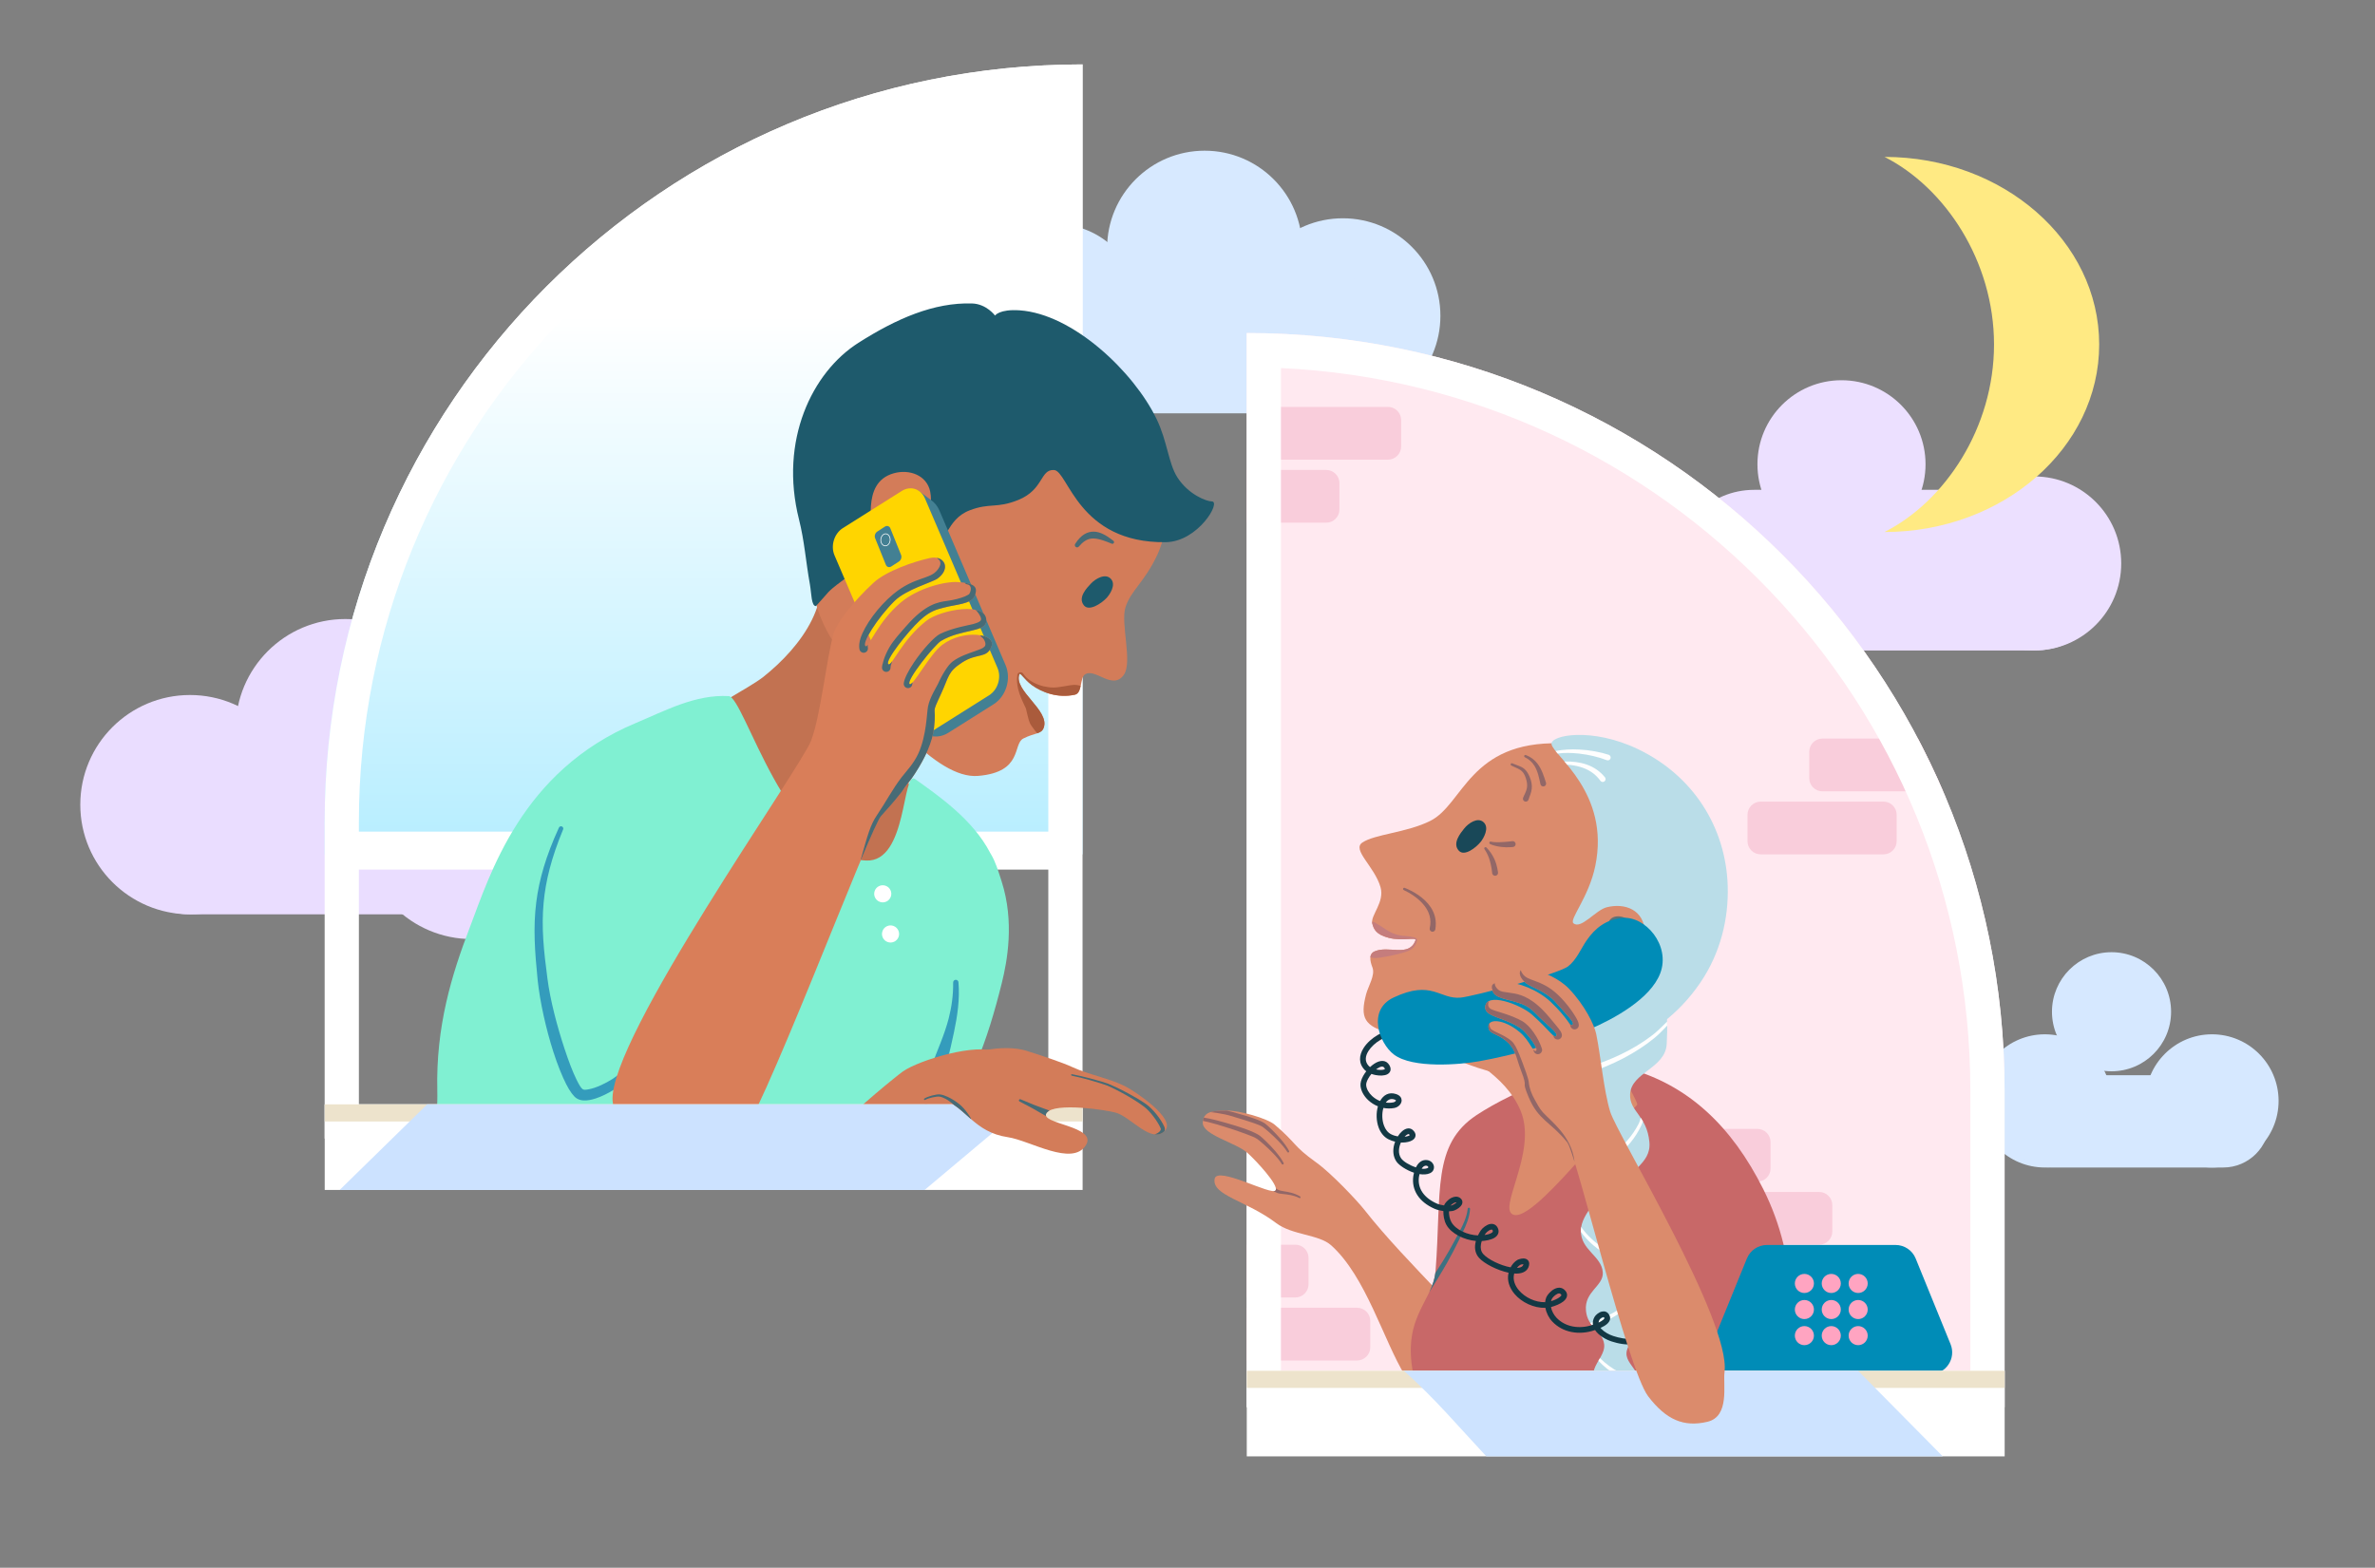 <svg width="3029" height="2000" viewBox="0 0 3029 2000" fill="none" xmlns="http://www.w3.org/2000/svg">
<rect x="0" y="0" width="3029" height="2000" fill="#808080" stroke="none"/>
<g clip-path="url(#clip0)">
<path d="M242.293 1166.42C319.549 1166.42 382.178 1103.79 382.178 1026.54C382.178 949.281 319.549 886.652 242.293 886.652C165.037 886.652 102.408 949.281 102.408 1026.54C102.408 1103.79 165.037 1166.42 242.293 1166.42Z" fill="#EADDFF"/>
<path d="M440.453 1069.48C517.709 1069.48 580.338 1006.85 580.338 929.596C580.338 852.339 517.709 789.71 440.453 789.71C363.197 789.71 300.568 852.339 300.568 929.596C300.568 1006.85 363.197 1069.48 440.453 1069.48Z" fill="#EADDFF"/>
<path d="M601.895 1198.01C679.151 1198.01 741.779 1135.38 741.779 1058.13C741.779 980.871 679.151 918.242 601.895 918.242C524.638 918.242 462.01 980.871 462.01 1058.13C462.01 1135.38 524.638 1198.01 601.895 1198.01Z" fill="#EADDFF"/>
<path fill-rule="evenodd" clip-rule="evenodd" d="M677.261 1069.48C677.261 1015.98 633.616 972.537 580.18 972.537H242.219C188.783 972.537 145.139 1015.98 145.139 1069.48C145.139 1122.98 188.783 1166.42 242.219 1166.42H580.18C633.616 1166.42 677.261 1122.98 677.261 1069.48Z" fill="#EADDFF"/>
<path d="M2821.08 1489.43C2774.15 1489.43 2736.11 1451.39 2736.11 1404.47C2736.11 1357.54 2774.15 1319.5 2821.08 1319.5C2868 1319.5 2906.04 1357.54 2906.04 1404.47C2906.04 1451.39 2868 1489.43 2821.08 1489.43Z" fill="#D6E8FF"/>
<path d="M2692.98 1366.68C2651.03 1366.68 2617.02 1332.67 2617.02 1290.72C2617.02 1248.77 2651.03 1214.76 2692.98 1214.76C2734.93 1214.76 2768.94 1248.77 2768.94 1290.72C2768.94 1332.67 2734.93 1366.68 2692.98 1366.68Z" fill="#D6E8FF"/>
<path d="M2607.96 1489.43C2561.04 1489.43 2522.99 1451.39 2522.99 1404.47C2522.99 1357.54 2561.04 1319.5 2607.96 1319.5C2654.89 1319.5 2692.93 1357.54 2692.93 1404.47C2692.93 1451.39 2654.89 1489.43 2607.96 1489.43Z" fill="#D6E8FF"/>
<path fill-rule="evenodd" clip-rule="evenodd" d="M2556.89 1430.55C2556.89 1398.05 2583.33 1371.66 2615.79 1371.66H2835.42C2867.88 1371.66 2894.32 1398.05 2894.32 1430.55C2894.32 1463.05 2867.88 1489.43 2835.42 1489.43H2615.79C2583.33 1489.43 2556.89 1463.05 2556.89 1430.55Z" fill="#D6E8FF"/>
<path d="M2594.33 829.834C2533.02 829.834 2483.32 780.133 2483.32 718.823C2483.32 657.514 2533.02 607.813 2594.33 607.813C2655.63 607.813 2705.34 657.514 2705.34 718.823C2705.34 780.133 2655.63 829.834 2594.33 829.834Z" fill="#ECE0FF"/>
<path d="M2348.58 699.463C2289.38 699.463 2241.39 651.473 2241.39 592.273C2241.39 533.074 2289.38 485.084 2348.58 485.084C2407.78 485.084 2455.77 533.074 2455.77 592.273C2455.77 651.473 2407.78 699.463 2348.58 699.463Z" fill="#ECE0FF"/>
<path fill-rule="evenodd" clip-rule="evenodd" d="M2134.53 727.369C2134.53 670.817 2180.66 624.902 2237.14 624.902H2594.36C2650.84 624.902 2696.97 670.817 2696.97 727.369C2696.97 783.921 2650.84 829.833 2594.36 829.833H2237.14C2180.66 829.833 2134.53 783.921 2134.53 727.369Z" fill="#ECE0FF"/>
<path fill-rule="evenodd" clip-rule="evenodd" d="M2403.49 200.18C2480.55 239.26 2543.11 333.013 2543.11 439.436C2543.11 545.86 2480.55 639.614 2403.49 678.696C2554.58 678.696 2677.24 571.485 2677.24 439.436C2677.24 307.389 2554.58 200.18 2403.49 200.18Z" fill="#FFEA83"/>
<path d="M1712.63 527.293C1643.92 527.293 1588.22 471.592 1588.22 402.881C1588.22 334.171 1643.92 278.469 1712.63 278.469C1781.34 278.469 1837.04 334.171 1837.04 402.881C1837.04 471.592 1781.34 527.293 1712.63 527.293Z" fill="#D7E9FF"/>
<path d="M1536.39 441.074C1467.67 441.074 1411.97 385.373 1411.97 316.662C1411.97 247.951 1467.67 192.25 1536.39 192.25C1605.1 192.25 1660.8 247.951 1660.8 316.662C1660.8 385.373 1605.1 441.074 1536.39 441.074Z" fill="#D7E9FF"/>
<path d="M1346.43 498.421C1287.74 498.421 1240.16 450.846 1240.16 392.159C1240.16 333.472 1287.74 285.897 1346.43 285.897C1405.11 285.897 1452.69 333.472 1452.69 392.159C1452.69 450.846 1405.11 498.421 1346.43 498.421Z" fill="#D7E9FF"/>
<path fill-rule="evenodd" clip-rule="evenodd" d="M1159.66 441.073C1159.66 393.488 1198.32 354.853 1246.06 354.853H1712.66C1760.4 354.853 1799.06 393.488 1799.06 441.073C1799.06 488.658 1760.4 527.291 1712.66 527.291H1246.06C1198.32 527.291 1159.66 488.658 1159.66 441.073Z" fill="#D7E9FF"/>
<path fill-rule="evenodd" clip-rule="evenodd" d="M1590 424.852V1795.22H2556.59C2556.59 1795.22 2556.59 1618.22 2556.59 1391.45C2556.59 857.619 2123.83 424.852 1590 424.852Z" fill="#FFE9F0"/>
<path fill-rule="evenodd" clip-rule="evenodd" d="M1590.01 1668.33H1730.78C1740.06 1668.33 1747.61 1675.86 1747.61 1685.16V1718.81C1747.61 1728.09 1740.06 1735.62 1730.78 1735.62H1590.01V1668.33ZM1590.01 1587.89H1652.04C1661.32 1587.89 1668.86 1595.45 1668.86 1604.73V1638.37C1668.86 1647.67 1661.32 1655.21 1652.04 1655.21H1590.01V1587.89ZM2146.63 1537.43C2146.63 1528.13 2154.16 1520.6 2163.46 1520.6H2320.04C2329.32 1520.6 2336.87 1528.13 2336.87 1537.43V1571.08C2336.87 1580.36 2329.32 1587.89 2320.04 1587.89H2163.46C2154.16 1587.89 2146.63 1580.36 2146.63 1571.08V1537.43ZM2067.9 1457C2067.9 1447.72 2075.43 1440.16 2084.71 1440.16H2241.3C2250.58 1440.16 2258.11 1447.72 2258.11 1457V1490.64C2258.11 1499.92 2250.58 1507.48 2241.3 1507.48H2084.71C2075.43 1507.48 2067.9 1499.92 2067.9 1490.64V1457ZM2418.94 1039.48C2418.94 1030.18 2411.41 1022.65 2402.13 1022.65H2245.54C2236.26 1022.65 2228.7 1030.18 2228.7 1039.48V1073.13C2228.7 1082.41 2236.26 1089.94 2245.54 1089.94H2402.13C2411.41 1089.94 2418.94 1082.41 2418.94 1073.13V1039.48ZM2446.11 942.213C2457.63 964.178 2468.35 986.623 2478.22 1009.53H2324.27C2314.99 1009.53 2307.46 1001.99 2307.46 992.693V959.047C2307.46 949.767 2314.99 942.213 2324.27 942.213H2446.11ZM1590.01 599.526H1691.41C1700.69 599.526 1708.25 607.058 1708.25 616.338V649.984C1708.25 659.286 1700.69 666.819 1691.41 666.819H1590.01V599.526ZM1786.98 535.923C1786.98 526.622 1779.45 519.089 1770.14 519.089H1613.57C1604.27 519.089 1596.74 526.622 1596.74 535.923V569.569C1596.74 578.849 1604.27 586.403 1613.57 586.403H1770.14C1779.45 586.403 1786.98 578.849 1786.98 569.569V535.923Z" fill="#F9CDDB"/>
<path fill-rule="evenodd" clip-rule="evenodd" d="M1590 424.852V1795.22H2556.59C2556.59 1795.22 2556.59 1618.22 2556.59 1391.45C2556.59 857.619 2123.83 424.852 1590 424.852ZM1633.66 469.55V1751.53H2512.93V1391.45C2512.93 896.365 2123.1 492.319 1633.66 469.55Z" fill="white"/>
<path fill-rule="evenodd" clip-rule="evenodd" d="M1697.59 1588.58C1682.03 1574.68 1647.94 1575.75 1627.66 1560.37C1589.78 1531.64 1545.64 1525.18 1549.07 1504.04C1551.89 1486.65 1622.37 1526.01 1626.9 1518.59C1631 1511.85 1601.94 1480.73 1591.28 1471.05C1576.51 1457.61 1533.45 1448.05 1533.97 1432.15C1534.52 1416.07 1550.54 1417.27 1565 1416.84C1579.85 1416.44 1616.09 1426.61 1625.7 1434.79C1654.37 1459.11 1648.28 1461.22 1678.7 1483C1698.11 1496.88 1730.86 1531.7 1740.02 1543.31C1796.8 1615.54 1877.97 1684.88 1933.41 1764.06C1954 1793.47 1819.9 1800.18 1792.03 1754.97C1764.58 1710.43 1742.19 1628.4 1697.59 1588.58Z" fill="#DB8B6C"/>
<path fill-rule="evenodd" clip-rule="evenodd" d="M1627.24 1516.28C1628.42 1516.93 1629.51 1517.54 1630.45 1518C1634.1 1519.73 1640.14 1519.77 1647.11 1521.69C1650.62 1522.67 1654.36 1524.07 1658.14 1526.34C1658.7 1526.65 1658.9 1527.35 1658.59 1527.91C1658.29 1528.46 1657.57 1528.68 1657.02 1528.35C1653.33 1526.45 1649.75 1525.36 1646.39 1524.66C1639.01 1523.13 1632.7 1523.37 1628.79 1521.82C1627.42 1521.28 1625.67 1520.38 1623.86 1519.53C1625.41 1519.57 1626.45 1519.31 1626.89 1518.59C1627.26 1518 1627.37 1517.21 1627.24 1516.28ZM1535.32 1425.77C1537.63 1426.12 1539.99 1426.56 1542.37 1427.06C1549.88 1428.61 1557.52 1430.82 1564.16 1432.65C1570.43 1434.44 1580.89 1437.52 1589.95 1440.88C1597.37 1443.65 1603.88 1446.65 1606.8 1448.92C1610.54 1451.91 1619.07 1459.9 1626.41 1468.48C1630.82 1473.68 1634.77 1479.05 1637.07 1483.63C1637.42 1484.29 1637.17 1485.1 1636.54 1485.45C1635.89 1485.79 1635.08 1485.55 1634.73 1484.92C1632.22 1480.69 1628.03 1475.82 1623.51 1471.12C1615.93 1463.24 1607.35 1455.86 1603.59 1453.17C1600.86 1451.14 1594.77 1448.74 1587.96 1446.25C1579.01 1442.93 1568.83 1439.57 1562.68 1437.72C1556.19 1435.71 1548.73 1433.33 1541.37 1431.54C1538.94 1430.95 1536.52 1430.42 1534.16 1429.99C1534.38 1428.39 1534.77 1427 1535.32 1425.77ZM1564.53 1416.86C1566.89 1417.32 1569.05 1417.83 1570.97 1418.37C1575.49 1419.64 1582.22 1421.43 1589.03 1423.5C1593.14 1424.77 1597.28 1426.1 1601.02 1427.48C1606.69 1429.57 1611.41 1431.76 1613.77 1433.61C1617.5 1436.58 1626.04 1444.57 1633.38 1453.17C1637.79 1458.35 1641.76 1463.72 1644.05 1468.31C1644.4 1468.94 1644.16 1469.77 1643.53 1470.12C1642.87 1470.47 1642.07 1470.23 1641.72 1469.57C1639.21 1465.34 1635.04 1460.47 1630.52 1455.77C1622.94 1447.87 1614.34 1440.51 1610.58 1437.8C1608.44 1436.23 1604.16 1434.55 1599.1 1432.78C1595.43 1431.49 1591.37 1430.18 1587.35 1428.94C1580.58 1426.82 1573.92 1424.86 1569.45 1423.5C1565.06 1422.15 1559.25 1421.01 1553.18 1420.05C1550.1 1419.55 1546.98 1419.11 1543.9 1418.74C1549.71 1416.89 1557.31 1417.06 1564.53 1416.86Z" fill="#926767"/>
<path fill-rule="evenodd" clip-rule="evenodd" d="M2306.67 1773.98C2299.96 1735.72 2290.6 1695.86 2286.25 1657.19C2280.66 1607.54 2272.56 1564.41 2248.85 1517.06C2208.48 1436.42 2152.87 1384 2076.51 1363.1C2027.15 1349.61 1929.55 1391.99 1883.33 1422.45C1826.1 1460.13 1838.63 1520.42 1830.9 1621.01C1827.65 1663.41 1781.58 1682.3 1806.73 1770.38C1813.72 1794.76 1885.9 1775.99 1913.78 1777.89C2023.04 1785.38 2133.09 1795.4 2242.65 1793.85L2306.67 1773.98Z" fill="#C86868"/>
<path fill-rule="evenodd" clip-rule="evenodd" d="M1830.6 1624C1834.07 1618.7 1837.44 1613.42 1840.73 1608.02C1846.1 1599.27 1851.32 1590.18 1856.69 1579.99C1860.36 1572.96 1864.62 1565.51 1867.72 1557.76C1869.75 1552.67 1871.3 1547.45 1871.83 1542.15C1871.89 1541.3 1872.63 1540.66 1873.46 1540.73C1874.31 1540.82 1874.93 1541.54 1874.86 1542.39C1874.51 1548.02 1873.09 1553.59 1871.13 1559.05C1868.24 1567.02 1864.21 1574.75 1860.71 1582C1855.67 1592.5 1850.71 1601.86 1845.6 1610.88C1838.53 1623.39 1831.17 1635.23 1822.85 1648.57C1826.52 1640.75 1829.49 1632.87 1830.6 1624Z" fill="#3C7181"/>
<path fill-rule="evenodd" clip-rule="evenodd" d="M2083.97 1263.76C2087.23 1322.92 2070.21 1307.94 2067.85 1368.46C2067.79 1369.76 2089.5 1407.1 2088.04 1409.33C2083.74 1415.88 2045.26 1444.64 2016.28 1477.23C1986.96 1510.15 1948.27 1552.58 1931.84 1550.06C1906.42 1546.16 1961.96 1470.75 1939.27 1416.83C1918.94 1368.48 1867.08 1352.13 1874.11 1339.88C1884.27 1322.15 2003.4 1285.11 2027.25 1281.8" fill="#DB8B6C"/>
<path fill-rule="evenodd" clip-rule="evenodd" d="M2044.73 1783.85C2034.79 1766.14 2026.73 1766.73 2033.35 1746.55C2036.71 1736.27 2047.41 1726.2 2045.86 1714.65C2043.52 1697.45 2024.77 1693.91 2022.69 1672.12C2020.34 1647.43 2045.21 1640.81 2044.16 1623.34C2042.89 1602.12 2015.6 1594.74 2016.19 1569.7C2016.71 1547.16 2044 1527.45 2042.69 1514.89C2040.31 1492.3 2013.22 1487.54 2010.71 1454.28C2008.9 1430.2 2033.31 1421.09 2033.09 1393.52C2032.85 1366.38 2004.94 1346.9 2006.12 1309.43C2007.13 1277.6 2038.72 1231.4 2075.55 1239.96C2127.24 1251.95 2127.91 1289.83 2125.66 1331.95C2124.03 1362.95 2080.18 1368.15 2078.98 1395.92C2078 1418.28 2100.47 1422.88 2103.59 1457.01C2106.28 1486.42 2073.63 1491.55 2073.96 1517.82C2074.27 1542.25 2099.22 1535.83 2100.84 1572.47C2101.97 1597.75 2074.03 1603.04 2073.37 1627.99C2072.96 1644.09 2101.8 1638.06 2102.17 1669.41C2102.54 1701.97 2079.44 1705.29 2074.9 1722.62C2069.62 1742.84 2104.18 1750.29 2080.27 1776.53L2044.73 1783.85Z" fill="#BADDE8"/>
<path fill-rule="evenodd" clip-rule="evenodd" d="M2040.56 1732.67C2048.03 1739.94 2056.24 1745.93 2065.15 1750.69C2072.57 1754.66 2080.45 1757.78 2088.77 1760.05C2088.66 1762 2088.2 1764.07 2087.26 1766.28C2078.53 1763.46 2070.28 1759.79 2062.59 1755.21C2053.86 1749.99 2045.82 1743.63 2038.57 1736.06C2039.23 1734.94 2039.91 1733.81 2040.56 1732.67ZM2088.97 1643.92C2089.84 1644.49 2090.71 1645.12 2091.56 1645.77C2085.78 1659.44 2073.99 1670.18 2059.88 1678.83C2051.17 1684.18 2041.56 1688.7 2031.98 1692.63C2030.67 1691.1 2029.4 1689.51 2028.25 1687.76C2038.25 1684.16 2048.33 1679.9 2057.48 1674.73C2071.35 1666.89 2083.09 1656.97 2088.97 1643.92ZM2016.63 1565.34C2024.75 1577.02 2035.39 1586.34 2047.5 1593.63C2057.83 1599.83 2069.25 1604.55 2081.13 1608.02C2079.8 1609.75 2078.55 1611.54 2077.46 1613.46C2065.87 1609.55 2054.8 1604.49 2044.77 1598.04C2033.73 1590.93 2023.94 1582.19 2016.22 1571.6C2016.19 1570.97 2016.19 1570.34 2016.19 1569.7C2016.24 1568.22 2016.39 1566.78 2016.63 1565.34ZM2092.53 1426.01C2093.46 1427.43 2094.4 1428.9 2095.32 1430.45C2094.88 1432.04 2094.36 1433.57 2093.68 1435.01C2085.65 1452.19 2073.88 1465.77 2059.84 1476.67C2051.19 1483.39 2041.67 1489.07 2031.65 1493.94C2030.12 1492.24 2028.51 1490.51 2026.89 1488.74C2037.39 1484.18 2047.37 1478.74 2056.43 1472.13C2070.19 1462.13 2081.87 1449.46 2090.08 1433.24C2091.19 1431.01 2091.94 1428.57 2092.53 1426.01ZM2126.15 1303.24C2126.24 1304.94 2126.28 1306.65 2126.3 1308.37C2123.14 1311.73 2119.95 1315.1 2116.61 1318.31C2114.36 1320.44 2112.04 1322.54 2109.64 1324.51C2097.55 1334.38 2084.18 1342.89 2070.17 1350.2C2056.15 1357.5 2041.5 1363.59 2026.8 1368.63C2026.59 1368.7 2026.35 1368.74 2026.13 1368.79C2025.12 1366.73 2024.08 1364.7 2022.98 1362.65C2023.4 1362.21 2023.92 1361.86 2024.53 1361.67C2039.08 1357.17 2053.6 1351.67 2067.53 1344.92C2081.46 1338.2 2094.77 1330.29 2106.87 1321.01C2109.25 1319.18 2111.54 1317.24 2113.75 1315.25C2118.03 1311.38 2122.09 1307.28 2126.15 1303.24Z" fill="#FEFEFE"/>
<path fill-rule="evenodd" clip-rule="evenodd" d="M1742.48 1366.68C1741.83 1366.2 1741.22 1365.7 1740.72 1365.18C1732.37 1356.77 1733.13 1346.36 1739.14 1336.9C1747.33 1324.02 1765.69 1313.12 1780.83 1313.19C1782.83 1313.21 1784.46 1314.85 1784.46 1316.84C1784.44 1318.85 1782.81 1320.46 1780.8 1320.46C1767.87 1320.4 1752.26 1329.78 1745.28 1340.79C1741.17 1347.23 1740.19 1354.35 1745.86 1360.07C1746.3 1360.5 1746.8 1360.9 1747.38 1361.29C1749.12 1359.65 1750.94 1358.19 1752.76 1356.99C1760.42 1352.01 1768.03 1351.9 1772.09 1359.09C1773.61 1361.79 1773.77 1364.09 1773.27 1365.9C1772.69 1367.91 1771.27 1369.57 1769.03 1370.66C1765.74 1372.27 1760.08 1372.56 1754.49 1371.51C1752.65 1371.14 1750.81 1370.66 1749.1 1370.02C1747.44 1371.99 1745.99 1374.11 1744.83 1376.23C1743.2 1379.22 1742.14 1382.19 1742.38 1384.61C1742.85 1389.39 1745.7 1394.22 1749.88 1398.17C1752.73 1400.83 1756.21 1403.1 1760.08 1404.63C1764.34 1396.88 1771.45 1392.71 1780.57 1395.75C1785.78 1397.47 1787.52 1400.75 1787.6 1403.67C1787.73 1407.78 1783.89 1412.45 1778.28 1413.5C1773.46 1414.39 1768.74 1414.28 1764.32 1413.41C1762.32 1420.33 1762.45 1428.91 1765.11 1435.96C1766.85 1440.66 1769.72 1444.7 1773.96 1446.9C1776.72 1448.32 1779.72 1449.26 1782.65 1449.78C1784.36 1447.1 1786.28 1444.78 1788.26 1443.1C1793.13 1438.91 1798.32 1438.39 1801.9 1441.64C1804.14 1443.65 1805.06 1445.66 1805.3 1447.38C1805.56 1449.59 1804.8 1451.62 1803.03 1453.34C1800.98 1455.31 1797.11 1456.88 1792.23 1457.38C1790.5 1457.56 1788.63 1457.6 1786.68 1457.51C1783.81 1463.85 1782.8 1471.66 1786.94 1477.71C1789.7 1481.73 1797.74 1486.64 1805.85 1489.26C1806.48 1487.93 1807.25 1486.66 1808.09 1485.53C1810.93 1481.75 1814.88 1479.33 1820.12 1479.96C1825.52 1480.61 1828.81 1484.98 1828.87 1489.04C1828.92 1491.99 1827.45 1495.02 1823.65 1496.75C1820.02 1498.39 1815.36 1498.63 1810.41 1497.84C1810.04 1499.24 1809.8 1500.51 1809.67 1501.44C1807.61 1516.14 1816.23 1528.23 1832.4 1535.37C1835.21 1536.62 1838.51 1537.34 1841.69 1537.78C1842.64 1534.98 1846.67 1530.33 1851.25 1528.08C1854.94 1526.27 1858.84 1526.03 1861.89 1528.08C1863.68 1529.3 1864.58 1530.75 1864.92 1532.16C1865.29 1533.67 1865.11 1535.24 1864.32 1536.82C1862.89 1539.59 1859 1542.49 1855.2 1544.06C1853.28 1544.87 1850.59 1545.24 1847.96 1545.35C1847.91 1549.37 1848.59 1554.76 1851.09 1559.17C1856.7 1569.04 1871.8 1575.57 1884.94 1576.07C1886.02 1573.78 1887.28 1571.6 1888.65 1569.57C1890.65 1566.58 1895.84 1562.34 1900.47 1561.51C1902.53 1561.14 1904.5 1561.36 1906.24 1562.25C1907.95 1563.13 1909.48 1564.65 1910.51 1567.23C1911.4 1569.48 1911.43 1571.47 1910.9 1573.23C1910.19 1575.66 1908.37 1577.73 1905.71 1579.26C1901.4 1581.77 1894.65 1582.91 1889.81 1583.26C1889.33 1584.68 1888.97 1586.14 1888.73 1587.6C1888.02 1591.97 1888.6 1596.31 1891.7 1599.83C1897.74 1606.66 1913.56 1614.41 1926.57 1616.79C1928.55 1613.08 1931.39 1609.63 1935.18 1607.36C1936.13 1606.79 1939.85 1605.42 1943.03 1605.46C1945.27 1605.51 1947.27 1606.25 1948.56 1607.62C1949.88 1609 1950.83 1611.18 1949.99 1614.68C1948.38 1621.31 1942.59 1624.59 1934.45 1624.76C1933.39 1624.79 1932.31 1624.76 1931.21 1624.68C1931.13 1624.98 1931.05 1625.29 1930.97 1625.57C1929.31 1632.86 1932.08 1640.11 1937.19 1646.1C1944.9 1655.18 1957.91 1661.53 1970.63 1661.25C1970.82 1659.09 1971.32 1656.99 1972.11 1655C1973.4 1651.86 1977.93 1646.49 1982.99 1644.13C1987.12 1642.19 1991.49 1642.14 1995.1 1645.31C1997.55 1647.47 1998.47 1649.72 1998.6 1651.79C1998.76 1654.72 1997.1 1657.71 1993.99 1660.22C1989.91 1663.52 1983.14 1666.14 1978.06 1667.47C1978.98 1672.43 1981.62 1677.36 1985.01 1680.99C1996.42 1693.02 2014.25 1695.86 2031.07 1690.22L2031.58 1690.03C2031.07 1686.79 2031.65 1683.41 2033.71 1679.92C2035.1 1677.51 2039.11 1674.04 2043.01 1673.21C2046.4 1672.47 2049.75 1673.28 2052.07 1676.97C2054.94 1681.53 2053.41 1685.81 2049.22 1689.33C2047.09 1691.14 2044.16 1692.73 2041.24 1694.04C2041.58 1694.46 2041.93 1694.87 2042.29 1695.27C2046.19 1699.41 2052.22 1702.65 2057.49 1704.37C2064.94 1706.82 2074.45 1708.91 2082.88 1707.58C2082.9 1706.99 2082.96 1706.42 2083.04 1705.83C2083.33 1703.8 2084.25 1699 2086.38 1695.29C2088.01 1692.45 2090.36 1690.27 2093.31 1689.55C2095.31 1689.04 2097.7 1689.17 2100.44 1690.46C2103.97 1692.1 2105.5 1694.26 2106.03 1696.31C2106.79 1699.26 2105.37 1702.71 2102.31 1705.68C2098.86 1709 2093.46 1711.9 2090.51 1713.06C2091.94 1719.39 2096.55 1725.66 2103.24 1728.83C2110.69 1732.41 2121.86 1733.1 2131.2 1730.55C2133.18 1730 2135.08 1729.31 2136.84 1728.45C2134.71 1725.48 2133.13 1722.19 2132.76 1719.17C2132.42 1716.64 2132.86 1714.26 2134.1 1712.25C2135.29 1710.31 2137.29 1708.63 2140.45 1707.6C2150.22 1704.46 2157.01 1715.77 2151.19 1725.29C2150.3 1726.77 2149.22 1728.13 2147.98 1729.37L2148.09 1729.44C2153.43 1732.82 2162.7 1733.3 2172.47 1732.69C2188.04 1731.75 2204.95 1727.67 2211.29 1725.2C2213.16 1724.48 2215.27 1725.42 2215.98 1727.27C2216.72 1729.15 2215.77 1731.25 2213.9 1731.97C2206.08 1735 2183.06 1740.42 2164.81 1740.14C2156.44 1740 2149.03 1738.61 2144.21 1735.57C2143.45 1735.09 2142.71 1734.55 2141.98 1733.93C2139.29 1735.46 2136.29 1736.66 2133.13 1737.54C2122.09 1740.57 2108.92 1739.59 2100.1 1735.4C2091.41 1731.25 2085.48 1723.08 2083.54 1714.79C2074.05 1716.12 2063.52 1714 2055.22 1711.27C2047.53 1708.74 2038.63 1703.43 2034.34 1696.88L2034.29 1696.77C2033.97 1696.88 2033.66 1696.99 2033.39 1697.1C2013.77 1703.67 1993.02 1700 1979.75 1685.96C1975.35 1681.31 1972.11 1674.94 1970.98 1668.5C1956.07 1668.87 1940.72 1661.47 1931.66 1650.81C1925.02 1642.97 1921.73 1633.45 1923.91 1623.96L1923.99 1623.65C1909.64 1620.61 1892.86 1612.08 1886.28 1604.65C1881.62 1599.39 1880.51 1592.95 1881.57 1586.44C1881.75 1585.35 1881.99 1584.24 1882.28 1583.15C1867.34 1581.82 1851.09 1573.87 1844.77 1562.73C1841.59 1557.1 1840.74 1550.2 1840.82 1544.98C1836.93 1544.44 1832.9 1543.54 1829.45 1542.01C1809.83 1533.37 1800 1518.28 1802.48 1500.44C1802.66 1499.3 1802.95 1497.78 1803.37 1496.09C1793.66 1492.89 1784.28 1486.64 1780.96 1481.82C1776.54 1475.35 1776.17 1467.4 1778.12 1460.11C1778.46 1458.87 1778.85 1457.67 1779.3 1456.49C1776.35 1455.79 1773.4 1454.76 1770.64 1453.34C1764.82 1450.33 1760.71 1444.94 1758.31 1438.52C1755.13 1430 1754.97 1419.7 1757.36 1411.36C1752.62 1409.46 1748.38 1406.71 1744.91 1403.45C1739.35 1398.21 1735.8 1391.68 1735.16 1385.35C1734.79 1381.71 1736.03 1377.21 1738.46 1372.75C1739.59 1370.7 1740.96 1368.63 1742.48 1366.68ZM2142.77 1724.35C2143.61 1723.48 2144.37 1722.54 2145.01 1721.51C2146.22 1719.5 2146.35 1717.25 2145.53 1715.68C2145.03 1714.65 2143.98 1714.09 2142.66 1714.52C2141.34 1714.94 2140.47 1715.51 2140.11 1716.36C2139.42 1718.04 2140.24 1720.09 2141.34 1722.12C2141.77 1722.89 2142.24 1723.63 2142.77 1724.35ZM2098.97 1698.1C2098.89 1698.02 2098.76 1697.89 2098.65 1697.8C2098.31 1697.51 2097.89 1697.27 2097.36 1697.03C2096.47 1696.6 2095.7 1696.42 2095.05 1696.6C2093.97 1696.86 2093.28 1697.86 2092.68 1698.91C2091.54 1700.9 2090.88 1703.3 2090.51 1705.09C2092.73 1703.93 2095.36 1702.27 2097.26 1700.46C2098.02 1699.72 2098.81 1698.39 2098.97 1698.1ZM2038.76 1687.25C2040.9 1686.27 2042.98 1685.11 2044.53 1683.8C2045.61 1682.89 2046.67 1682.01 2045.93 1680.83C2045.4 1679.98 2044.51 1680.24 2043.72 1680.57C2042.08 1681.25 2040.56 1682.58 2039.95 1683.61C2039.21 1684.85 2038.84 1686.07 2038.76 1687.25ZM1978.14 1659.96C1981.98 1658.82 1986.54 1656.9 1989.44 1654.57C1990.02 1654.11 1990.52 1653.65 1990.89 1653.15C1991.12 1652.82 1991.36 1652.54 1991.33 1652.19C1991.31 1651.68 1990.89 1651.27 1990.28 1650.75C1989.04 1649.65 1987.49 1650.03 1986.07 1650.7C1982.75 1652.25 1979.67 1655.7 1978.82 1657.75C1978.53 1658.48 1978.3 1659.22 1978.14 1659.96ZM1942.95 1612.82C1942.35 1612.82 1941.43 1612.84 1940.85 1612.97C1939.98 1613.17 1939.22 1613.41 1938.93 1613.58C1937.24 1614.61 1935.82 1615.96 1934.66 1617.51C1936.21 1617.45 1937.63 1617.23 1938.9 1616.84C1940.93 1616.2 1942.43 1615.03 1942.93 1612.97C1942.96 1612.93 1942.95 1612.86 1942.95 1612.82ZM1893.42 1575.59C1896.5 1575.13 1899.74 1574.35 1902.08 1572.99C1903.32 1572.25 1904.35 1571.36 1903.77 1569.89C1903.56 1569.37 1903.32 1568.96 1902.98 1568.74C1902.66 1568.54 1902.27 1568.58 1901.87 1568.65C1900.97 1568.78 1900.05 1569.2 1899.16 1569.7C1897.26 1570.79 1895.52 1572.36 1894.68 1573.61C1894.26 1574.24 1893.84 1574.92 1893.42 1575.59ZM1857.52 1533.93C1856.6 1533.56 1855.52 1534.06 1854.47 1534.59C1852.75 1535.44 1851.09 1536.73 1849.96 1537.99C1850.86 1537.86 1851.73 1537.67 1852.44 1537.36C1854.02 1536.71 1855.7 1535.72 1856.89 1534.63C1857.1 1534.44 1857.34 1534.17 1857.52 1533.93ZM1813.17 1490.94C1815.96 1491.27 1818.54 1491.09 1820.65 1490.13C1821.1 1489.94 1821.47 1489.7 1821.57 1489.37C1821.76 1488.91 1821.44 1488.43 1821.1 1488.04C1820.65 1487.58 1819.99 1487.25 1819.23 1487.16C1816.38 1486.82 1814.54 1488.69 1813.17 1490.94ZM1797.95 1448.1C1797.76 1447.84 1797.4 1447.34 1797.05 1447.01C1796.55 1446.57 1795.92 1446.82 1795.29 1447.1C1793.97 1447.67 1792.66 1448.76 1791.39 1450.18C1792.39 1450.07 1793.31 1449.92 1794.18 1449.72C1795.34 1449.46 1796.34 1449.13 1797.16 1448.69C1797.42 1448.54 1797.76 1448.28 1797.95 1448.1ZM1767.43 1406.6C1770.48 1407.01 1773.67 1406.97 1776.93 1406.36C1778.01 1406.16 1778.99 1405.66 1779.65 1405C1780.01 1404.65 1780.36 1404.3 1780.36 1403.89C1780.33 1403.74 1780.2 1403.65 1780.04 1403.52C1779.62 1403.17 1779.01 1402.86 1778.25 1402.62C1773.53 1401.05 1769.93 1402.99 1767.43 1406.6ZM1766.24 1363.89C1766.19 1363.65 1766 1363.08 1765.77 1362.64C1763.87 1359.3 1760.29 1360.77 1756.73 1363.08C1756.15 1363.45 1755.6 1363.85 1755.02 1364.28C1758.18 1364.96 1761.47 1365.11 1764 1364.68C1764.61 1364.59 1765.16 1364.43 1765.66 1364.24C1765.85 1364.15 1766.11 1363.98 1766.24 1363.89Z" fill="#133844"/>
<path fill-rule="evenodd" clip-rule="evenodd" d="M1824.34 1047.12C1794.07 1062.35 1753.11 1064.12 1737.37 1074.95C1723.99 1084.15 1753.13 1105.42 1760.7 1131.91C1766.14 1150.96 1747.79 1167.83 1750.12 1177.83C1752 1185.85 1755.29 1192.26 1771.18 1196.42C1788.62 1201 1807.06 1194.92 1805.22 1199.74C1797.03 1221.47 1771.46 1205.95 1753.35 1213.62C1745.72 1216.87 1746.81 1224.95 1750.43 1234.43C1754.11 1244.09 1744.96 1258.21 1742.28 1268.39C1734.5 1298.14 1739.38 1309.17 1773.53 1318.26C1813.22 1328.81 1906.23 1384.09 1951.56 1369.88C2099.01 1323.65 2266.8 1193.63 2125.32 1019.94C2096.27 984.28 2035.7 949.385 1989.34 948.251C1874.19 945.396 1866.34 1026 1824.34 1047.12Z" fill="#DB8B6C"/>
<path fill-rule="evenodd" clip-rule="evenodd" d="M1749.92 1175.99C1750.88 1175.99 1751.87 1176.16 1752.81 1176.51C1761.87 1181.64 1767.17 1185.99 1773.44 1189.2C1777.52 1191.27 1781.71 1192.78 1787.54 1193.61C1788.68 1193.7 1798.02 1194.42 1803.07 1195.73C1805.91 1196.47 1807.43 1197.87 1807.28 1199.05C1807.09 1201.82 1805.99 1204.31 1804.47 1206.47C1802.94 1208.65 1800.95 1210.51 1798.66 1211.86C1795.73 1213.76 1788.9 1215.66 1781.37 1217.52C1770.64 1220.14 1758.72 1222.23 1754.01 1222.19C1751.93 1222.21 1749.84 1221.86 1747.72 1221.25C1748.05 1217.85 1749.68 1215.18 1753.35 1213.63C1771.47 1205.95 1797.02 1221.47 1805.23 1199.75C1807.04 1194.92 1788.61 1200.99 1771.17 1196.43C1755.3 1192.26 1752 1185.84 1750.12 1177.85C1749.99 1177.23 1749.92 1176.62 1749.92 1175.99Z" fill="#C57D7D"/>
<path fill-rule="evenodd" clip-rule="evenodd" d="M1867.33 1057.03C1872.83 1050.09 1884.62 1042.1 1892.1 1048.91C1900.11 1056.19 1891.68 1069.91 1888.68 1073.67C1882.29 1081.65 1867.76 1092.78 1860.7 1085.42C1851.64 1075.97 1862.84 1062.71 1867.33 1057.03Z" fill="#194858"/>
<path fill-rule="evenodd" clip-rule="evenodd" d="M1900.51 1076.83C1904.48 1078.68 1909.62 1079.88 1914.94 1080.49C1916.93 1080.73 1918.91 1080.86 1920.83 1080.9C1924.01 1080.97 1927.04 1080.77 1929.68 1080.55C1931.75 1080.29 1933.21 1078.44 1932.97 1076.37C1932.73 1074.3 1930.86 1072.84 1928.81 1073.08C1925.93 1073.51 1922.53 1073.82 1919 1074.08C1916.82 1074.23 1914.6 1074.41 1912.42 1074.45C1908.49 1074.56 1904.74 1074.45 1901.58 1073.71C1900.73 1073.43 1899.8 1073.86 1899.49 1074.73C1899.21 1075.58 1899.66 1076.52 1900.51 1076.83Z" fill="#926767"/>
<path fill-rule="evenodd" clip-rule="evenodd" d="M1893.33 1083.45C1895.88 1087.09 1897.68 1090.97 1899.14 1095.03C1899.99 1097.45 1900.63 1099.93 1901.22 1102.46C1902.09 1106.21 1902.74 1110.02 1903.09 1113.95C1903.33 1115.99 1905.2 1117.48 1907.25 1117.24C1909.32 1117 1910.81 1115.12 1910.54 1113.05C1910.02 1109.5 1909.39 1106.01 1908.36 1102.63C1907.69 1100.34 1906.86 1098.1 1905.88 1095.94C1903.42 1090.58 1900.15 1085.68 1895.88 1081.34C1895.29 1080.64 1894.24 1080.53 1893.54 1081.12C1892.85 1081.71 1892.76 1082.73 1893.33 1083.45Z" fill="#926767"/>
<path fill-rule="evenodd" clip-rule="evenodd" d="M1978.77 949.45C1976.87 937.854 2030.12 927.261 2089.4 955.88C2160.02 989.947 2201.02 1055.84 2203.46 1129.81C2204.83 1171.64 2194.39 1215.91 2168.15 1254.18C2110.35 1338.53 2021.86 1348.43 2014.82 1345.6C2005.03 1341.65 1991.49 1303.96 2004.83 1286.88C2013.64 1275.61 2035 1246.44 2049.06 1241.45C2071.64 1233.39 2098.49 1215.36 2097.99 1190.71C2097.38 1160.07 2071.99 1151.65 2049.04 1157.47C2035.15 1161 2016.26 1186.13 2006.69 1177.81C2001.06 1172.95 2026.3 1144.83 2034.56 1104.79C2053.88 1011.46 1981.1 963.792 1978.77 949.45Z" fill="#BADDE8"/>
<path fill-rule="evenodd" clip-rule="evenodd" d="M1995.32 971.491C2005.03 971.207 2014.69 972.255 2023.48 975.312C2032.46 978.434 2040.49 983.696 2046.98 991.709C2048.2 993.325 2047.87 995.64 2046.26 996.862C2044.64 998.063 2042.35 997.758 2041.13 996.142C2034.55 986.841 2025.49 981.36 2015.34 978.391C2010.01 976.819 2004.4 975.923 1998.7 975.53C1997.55 974.133 1996.41 972.779 1995.32 971.491ZM1983.96 958.129C1993.29 956.163 2003.75 955.639 2014.14 956.185C2027.72 956.884 2041.15 959.438 2051.8 962.932C2053.7 963.631 2054.69 965.727 2054.01 967.626C2053.33 969.526 2051.21 970.508 2049.31 969.832C2039.34 965.923 2026.63 962.779 2013.72 961.36C2004.47 960.356 1995.12 960.203 1986.58 961.294C1985.62 960.181 1984.75 959.133 1983.96 958.129Z" fill="#FEFEFE"/>
<path fill-rule="evenodd" clip-rule="evenodd" d="M2056.9 1177.13C2058.67 1173.73 2063.14 1173.14 2067.3 1173.95C2071.7 1174.8 2076.02 1177.24 2077.13 1180.82C2077.76 1182.78 2077.39 1185.35 2076.37 1187.57C2075.39 1189.75 2073.77 1191.67 2071.7 1192.28C2069.18 1193.02 2066.76 1192.96 2064.42 1192.46C2058.06 1191.17 2052.13 1187.33 2045.74 1187.66C2043.24 1187.75 2039.88 1188.4 2037.37 1189.67C2035.04 1190.86 2033.47 1192.63 2033.41 1194.9C2033.34 1196.25 2034.45 1197.8 2036.28 1199.23C2038.66 1201.11 2042.32 1202.94 2044.46 1204.01C2046.38 1204.99 2052.48 1207.28 2056.55 1210.31C2057.36 1210.92 2058.08 1211.55 2058.63 1212.2C2059.08 1212.81 2059.43 1213.45 2059.1 1214.23C2058.01 1217.02 2054.59 1217.78 2051.11 1217.59C2047.36 1217.39 2043.35 1216.04 2040.8 1213.55C2040.01 1212.75 2038.75 1212.7 2037.92 1213.47C2037.11 1214.23 2037.07 1215.52 2037.83 1216.32C2041.43 1220.55 2047.9 1223.08 2053.57 1223.06C2058.63 1223.04 2062.9 1220.83 2064.88 1216.76C2066.6 1212.97 2065.45 1209.5 2062.42 1206.78C2060.7 1205.23 2058.34 1203.96 2055.86 1202.96C2051.93 1201.39 2047.79 1200.52 2046.22 1199.98C2044.41 1199.32 2041.49 1198.36 2039.18 1197.14C2038.29 1196.66 2037.5 1196.16 2036.94 1195.64C2036.65 1195.38 2036.37 1195.2 2036.37 1194.92C2036.35 1193.68 2037.37 1192.8 2038.66 1192.11C2040.77 1191 2043.69 1190.49 2045.85 1190.41C2052.02 1190.23 2057.64 1194.11 2063.75 1195.53C2066.58 1196.18 2069.5 1196.36 2072.62 1195.55C2075.63 1194.77 2078.13 1192.24 2079.68 1189.14C2081.21 1186.07 2081.71 1182.49 2080.94 1179.7C2079.61 1174.8 2074.17 1170.9 2068.26 1169.5C2061.94 1168.02 2055.31 1169.55 2052.39 1174.65C2051.69 1175.89 2052.15 1177.46 2053.39 1178.16C2054.64 1178.83 2056.21 1178.38 2056.9 1177.13Z" fill="#607175"/>
<path fill-rule="evenodd" clip-rule="evenodd" d="M1777.14 1272.66C1826.46 1249.34 1835.72 1275.25 1862.99 1272.68C1878.37 1271.24 1986.52 1243.05 1999.97 1232.76C2010.49 1224.72 2016.66 1209.69 2023.41 1199.88C2034.39 1183.85 2048.35 1173.13 2068.59 1171.04C2098.32 1167.95 2130.99 1206.11 2117.39 1241.72C2104.88 1274.44 2058.36 1299.81 2026.49 1313.49C1988.04 1330.03 1930.66 1346.01 1886.29 1353.91C1862.6 1358.14 1801.72 1363.54 1777.68 1345.26C1758.82 1330.94 1743.53 1288.57 1777.14 1272.66Z" fill="#008CB7"/>
<path fill-rule="evenodd" clip-rule="evenodd" d="M1790.35 1135.5C1798.05 1139.1 1808.95 1145.67 1816.42 1155.13C1822.49 1162.86 1826.18 1172.55 1823.4 1184.25C1822.99 1186.22 1824.28 1188.16 1826.24 1188.58C1828.23 1188.97 1830.17 1187.7 1830.56 1185.72C1832.49 1174.6 1829.84 1165.22 1824.76 1157.49C1816.42 1144.76 1801.55 1136.61 1791.55 1132.68C1790.78 1132.36 1789.87 1132.7 1789.54 1133.49C1789.21 1134.25 1789.56 1135.15 1790.35 1135.5Z" fill="#926767"/>
<path fill-rule="evenodd" clip-rule="evenodd" d="M1944.8 966.043C1950.32 968.75 1954.1 972.44 1956.85 976.785C1961.09 983.51 1962.83 991.785 1964.67 1000.56C1965.17 1002.53 1967.18 1003.68 1969.14 1003.18C1971.09 1002.68 1972.26 1000.67 1971.76 998.707C1968.86 989.471 1966.02 980.825 1960.74 974.056C1957.16 969.449 1952.53 965.671 1946.02 963.248C1945.23 962.92 1944.34 963.27 1944.01 964.034C1943.68 964.82 1944.03 965.715 1944.8 966.043Z" fill="#926767"/>
<path fill-rule="evenodd" clip-rule="evenodd" d="M1927.48 976.588C1933.23 979.623 1937.68 980.584 1941.22 984.121C1943.07 985.977 1944.58 988.597 1945.98 992.658C1947.75 997.898 1947.94 1001.87 1947.38 1005.21C1946.52 1010.23 1943.99 1013.84 1942.46 1017.85C1941.83 1019.78 1942.86 1021.85 1944.78 1022.48C1946.7 1023.14 1948.77 1022.09 1949.41 1020.19C1950.74 1015.72 1953.05 1011.54 1953.55 1006.02C1953.93 1001.89 1953.45 997.025 1950.78 990.824C1948.71 986.02 1946.57 983.029 1944.14 980.977C1940.06 977.461 1935.26 976.632 1928.82 973.815C1928.05 973.466 1927.14 973.772 1926.79 974.536C1926.42 975.3 1926.72 976.217 1927.48 976.588Z" fill="#926767"/>
<path fill-rule="evenodd" clip-rule="evenodd" d="M2487.71 1714.87C2491.19 1723.42 2490.19 1733.14 2485.03 1740.78C2479.9 1748.44 2471.28 1753.04 2462.05 1753.04C2397.58 1753.04 2273.54 1753.04 2209.07 1753.04C2199.83 1753.04 2191.21 1748.44 2186.08 1740.78C2180.93 1733.14 2179.92 1723.42 2183.4 1714.87C2197.43 1680.42 2217.43 1631.25 2227.93 1605.49C2232.17 1595.06 2242.32 1588.24 2253.59 1588.24C2291.91 1588.24 2379.2 1588.24 2417.54 1588.24C2428.79 1588.24 2438.94 1595.06 2443.18 1605.49C2453.68 1631.25 2473.69 1680.42 2487.71 1714.87Z" fill="#008CB7"/>
<path d="M2301.26 1649.51C2307.99 1649.51 2313.43 1644.06 2313.43 1637.34C2313.43 1630.62 2307.99 1625.17 2301.26 1625.17C2294.54 1625.17 2289.09 1630.62 2289.09 1637.34C2289.09 1644.06 2294.54 1649.51 2301.26 1649.51Z" fill="#FFA4C1"/>
<path d="M2301.26 1682.79C2307.99 1682.79 2313.43 1677.34 2313.43 1670.62C2313.43 1663.9 2307.99 1658.45 2301.26 1658.45C2294.54 1658.45 2289.09 1663.9 2289.09 1670.62C2289.09 1677.34 2294.54 1682.79 2301.26 1682.79Z" fill="#FFA4C1"/>
<path d="M2301.26 1716.08C2307.99 1716.08 2313.43 1710.63 2313.43 1703.91C2313.43 1697.19 2307.99 1691.74 2301.26 1691.74C2294.54 1691.74 2289.09 1697.19 2289.09 1703.91C2289.09 1710.63 2294.54 1716.08 2301.26 1716.08Z" fill="#FFA4C1"/>
<path d="M2335.54 1649.51C2342.27 1649.51 2347.72 1644.06 2347.72 1637.34C2347.72 1630.62 2342.27 1625.17 2335.54 1625.17C2328.82 1625.17 2323.38 1630.62 2323.38 1637.34C2323.38 1644.06 2328.82 1649.51 2335.54 1649.51Z" fill="#FFA4C1"/>
<path d="M2335.54 1682.79C2342.27 1682.79 2347.72 1677.34 2347.72 1670.62C2347.72 1663.9 2342.27 1658.45 2335.54 1658.45C2328.82 1658.45 2323.38 1663.9 2323.38 1670.62C2323.38 1677.34 2328.82 1682.79 2335.54 1682.79Z" fill="#FFA4C1"/>
<path d="M2335.54 1716.08C2342.27 1716.08 2347.72 1710.63 2347.72 1703.91C2347.72 1697.19 2342.27 1691.74 2335.54 1691.74C2328.82 1691.74 2323.38 1697.19 2323.38 1703.91C2323.38 1710.63 2328.82 1716.08 2335.54 1716.08Z" fill="#FFA4C1"/>
<path d="M2369.85 1649.51C2376.57 1649.51 2382.02 1644.06 2382.02 1637.34C2382.02 1630.62 2376.57 1625.17 2369.85 1625.17C2363.12 1625.17 2357.68 1630.62 2357.68 1637.34C2357.68 1644.06 2363.12 1649.51 2369.85 1649.51Z" fill="#FFA4C1"/>
<path d="M2369.85 1682.79C2376.57 1682.79 2382.02 1677.34 2382.02 1670.62C2382.02 1663.9 2376.57 1658.45 2369.85 1658.45C2363.12 1658.45 2357.68 1663.9 2357.68 1670.62C2357.68 1677.34 2363.12 1682.79 2369.85 1682.79Z" fill="#FFA4C1"/>
<path d="M2369.85 1716.08C2376.57 1716.08 2382.02 1710.63 2382.02 1703.91C2382.02 1697.19 2376.57 1691.74 2369.85 1691.74C2363.12 1691.74 2357.68 1697.19 2357.68 1703.91C2357.68 1710.63 2363.12 1716.08 2369.85 1716.08Z" fill="#FFA4C1"/>
<path d="M2556.69 1748.75H1590.09V1857.93H2556.69V1748.75Z" fill="white"/>
<path d="M2556.69 1748.76H1590.09V1770.59H2556.69V1748.76Z" fill="#EDE3CC"/>
<g style="mix-blend-mode:multiply">
<path fill-rule="evenodd" clip-rule="evenodd" d="M2369.79 1748.77L2477.72 1857.94H1895.62C1859.68 1819.51 1831.17 1785.21 1790.47 1748.77H2369.79Z" fill="#CDE3FF"/>
</g>
<path fill-rule="evenodd" clip-rule="evenodd" d="M2199.4 1750.38C2207.78 1685.77 2062.58 1447.62 2053.64 1418.39C2045.2 1390.79 2041.57 1346.77 2035.67 1318.72C2033.23 1307.12 2020.98 1282.25 2001.16 1261.49C1988.58 1248.29 1968.98 1240.24 1952.62 1235.54C1937.56 1231.21 1932.52 1243.16 1946.54 1254.52C1951.75 1258.73 1971.95 1264.97 1983.29 1277.77C2000.54 1297.26 2009.87 1305.64 2004.91 1307.7C2001.73 1309.02 2000.41 1299.77 1977.6 1278.05C1961.24 1262.48 1935.29 1253.08 1920.94 1253.03C1902.34 1252.96 1900.92 1255.81 1903.85 1264.64C1906.81 1273.52 1922.95 1274.68 1934.95 1278.78C1942 1281.18 1948.8 1282.63 1959.36 1293.75C1971.31 1306.34 1988.81 1318.61 1984.77 1321.63C1981.14 1324.34 1978.42 1316.47 1953.99 1294.47C1939.79 1281.68 1893.91 1264.19 1894.24 1285.56C1894.42 1297.36 1918.9 1297.91 1939.49 1311.86C1946.02 1316.3 1963.11 1337.43 1959.01 1340.58C1955.38 1343.35 1951.31 1327.95 1938.57 1317.04C1917.66 1299.16 1894.98 1298.54 1898.61 1312.35C1900.31 1318.79 1909.17 1318.73 1919.49 1326.85C1933.61 1337.94 1932.99 1347.97 1939.73 1365.36C1949.82 1391.37 1939.37 1375.33 1949.42 1399.31C1962.12 1429.66 1977.57 1430.88 1998.94 1457.47C2010.07 1471.3 2075.75 1746.99 2102.06 1781.37C2124.91 1811.23 2147.26 1820.96 2177.53 1813.84C2206.41 1807.05 2197.33 1766.43 2199.4 1750.38Z" fill="#DB8B6C"/>
<path fill-rule="evenodd" clip-rule="evenodd" d="M1901.45 1304.03C1901.37 1304.09 1901.26 1304.16 1901.15 1304.24C1898.62 1305.84 1899.31 1308.37 1900.8 1311.67C1901.24 1312.61 1902.13 1313.24 1903.16 1313.94C1904.95 1315.14 1907.15 1316.21 1909.6 1317.35C1915.38 1320.1 1922.22 1323.22 1928.14 1328.41C1929.64 1329.72 1931.37 1332.08 1933.05 1335.18C1936.15 1340.95 1939.47 1349.62 1942.17 1356.82C1943.29 1359.79 1949.42 1375.97 1949.77 1380.66C1950.32 1387.65 1953.2 1395.66 1957.48 1403.09C1960.54 1408.39 1963.22 1413.98 1967.63 1418.9C1978.2 1430.64 2003.55 1448.5 2007.9 1480.53C2007.96 1480.93 2007.96 1481.32 2007.94 1481.69C2003.81 1468.39 2000.69 1459.66 1998.94 1457.48C1977.57 1430.88 1962.13 1429.66 1949.42 1399.31C1939.38 1375.34 1949.82 1391.38 1939.73 1365.36C1932.98 1347.98 1933.62 1337.96 1919.49 1326.84C1909.16 1318.72 1900.3 1318.79 1898.62 1312.37C1897.55 1308.33 1898.73 1305.53 1901.45 1304.03ZM1899.18 1276.95C1899.03 1277.21 1898.72 1277.74 1898.59 1278.13C1897.94 1279.92 1897.65 1282.24 1898.35 1283.85C1899.27 1285.93 1900.71 1286.93 1902.31 1287.65C1903.97 1288.44 1905.8 1288.98 1907.59 1289.64C1910.67 1290.79 1928.24 1295.25 1941.28 1302.63C1951.72 1308.52 1962.22 1324.55 1966.5 1337.74C1967.44 1340.6 1965.86 1343.68 1962.98 1344.62C1960.12 1345.53 1957.04 1343.96 1956.11 1341.1C1955.84 1340.25 1955.54 1339.38 1955.21 1338.5C1956.67 1340.53 1957.87 1341.45 1959.01 1340.58C1963.11 1337.43 1946.02 1316.3 1939.49 1311.86C1918.9 1297.91 1894.42 1297.37 1894.25 1285.58C1894.16 1281.19 1896.04 1278.44 1899.18 1276.95ZM1906.5 1254.38C1906.39 1254.64 1906.39 1254.94 1906.41 1255.25C1906.48 1256.23 1906.83 1257.3 1907.39 1258.39C1907.98 1259.51 1908.79 1260.62 1909.84 1261.69C1912 1263.94 1914.45 1264.72 1917.31 1265.29C1921.32 1266.08 1926.02 1266.36 1931.76 1267.5C1941.54 1269.46 1956.24 1274.05 1976.04 1297.89C1981.15 1304.03 1987.96 1311.78 1990.38 1315.77C1991.83 1318.17 1992.11 1320.18 1992 1321.25C1991.72 1324.24 1989.05 1326.45 1986.06 1326.17C1983.59 1325.93 1981.67 1324.11 1981.21 1321.8C1981 1321.52 1980.45 1320.84 1979.69 1319.86C1982.11 1322.15 1983.38 1322.69 1984.77 1321.65C1988.81 1318.63 1971.3 1306.36 1959.36 1293.76C1948.79 1282.63 1942 1281.19 1934.95 1278.79C1922.96 1274.7 1906.8 1273.52 1903.86 1264.64C1902.02 1259.16 1901.89 1255.99 1906.5 1254.38ZM1939.49 1237.61C1939.93 1239.18 1940.8 1240.71 1941.78 1242.17C1945.41 1247.48 1951.02 1248.92 1957.7 1251.45C1966.11 1254.62 1976.06 1258.74 1986.96 1269.07C1999.1 1280.58 2009.01 1295.42 2012.15 1302.24C2013.7 1305.6 2013.7 1308.13 2013.44 1309.16C2012.66 1312.08 2009.66 1313.81 2006.76 1313.04C2004.38 1312.41 2002.81 1310.31 2002.7 1308C2002.41 1307.5 2001.28 1305.55 1999.53 1302.78C2002.39 1306.71 2003.46 1308.31 2004.9 1307.72C2009.86 1305.64 2000.54 1297.26 1983.29 1277.76C1971.96 1264.96 1951.74 1258.74 1946.54 1254.53C1938.53 1248.02 1936.74 1241.34 1939.49 1237.61Z" fill="#926767"/>
<g style="mix-blend-mode:multiply">
<path fill-rule="evenodd" clip-rule="evenodd" d="M414.047 1089.95V1048.78C414.047 514.93 846.799 82.177 1380.64 82.177V1089.95H414.047Z" fill="url(#paint0_linear)"/>
</g>
<path d="M1357.47 1060.93H440.76V1109.37H1357.47V1060.93Z" fill="white"/>
<path fill-rule="evenodd" clip-rule="evenodd" d="M1380.64 82.178V1452.54H414.055C414.055 1452.54 414.055 1275.54 414.055 1048.78C414.055 514.946 846.813 82.178 1380.64 82.178ZM1336.98 126.877C847.543 149.645 457.716 553.691 457.716 1048.78V1408.86H1336.98V126.877Z" fill="white"/>
<path fill-rule="evenodd" clip-rule="evenodd" d="M1037.29 702.323C1068.61 762.102 1022.49 824.731 973.065 863.893C956.84 876.757 891.586 911.184 888.334 917.985C886.666 921.514 990.826 1125.98 1011.38 1132.97C1023.92 1137.24 1127.98 1129.82 1162.69 1081.47C1186.26 1048.61 1145.34 969.989 1148.04 967.479C1171.84 945.355 1195.58 914.879 1226.69 900.739L1037.29 702.323Z" fill="#C27251"/>
<path fill-rule="evenodd" clip-rule="evenodd" d="M1133.59 1419.62C1099.38 1467.76 1095.73 1466.37 1067.72 1486.19C1025.93 1515.78 760.188 1464.16 731.127 1462.61C688.769 1460.34 609.425 1473.85 574.032 1458.18C549.818 1447.46 558.638 1431.02 557.721 1391.17C555.822 1309.27 576.018 1243.64 599.118 1183.26C624.861 1116.04 664.774 983.482 810.844 922.39C848.398 906.713 886.673 885.709 929.359 888.045C949.49 889.137 1001.94 1093.35 1104.75 1097.83C1157.72 1100.12 1150.12 981.692 1167.2 993.941C1196.94 1015.27 1240.78 1045.29 1263.01 1088.35C1263.31 1088.85 1263.62 1089.36 1263.92 1089.86C1269.82 1099.9 1272.74 1109.81 1277.55 1124.81C1293.94 1176.1 1284.58 1226.23 1277.66 1254.14C1260.38 1323.72 1233.31 1406.58 1194.86 1418.81C1185.3 1421.85 1159.42 1423.92 1133.59 1419.62Z" fill="#80F0D2"/>
<path fill-rule="evenodd" clip-rule="evenodd" d="M1215.62 1253.48C1215.82 1269.19 1213.76 1284.34 1209.97 1299.11C1204.59 1320.16 1195.35 1340.01 1187.8 1360.56C1182.66 1374.58 1178.43 1388.89 1174.81 1403.25C1173.6 1408.08 1176.55 1412.96 1181.38 1414.17C1186.19 1415.38 1191.1 1412.43 1192.29 1407.6C1195.29 1395.69 1199.29 1383.99 1202.9 1372.15C1204.53 1366.74 1206.02 1361.29 1207.5 1355.84C1210.99 1342.9 1213.95 1329.89 1216.68 1316.84C1221.06 1295.99 1224.18 1275 1222.4 1253.18C1222.31 1251.31 1220.74 1249.86 1218.87 1249.95C1217.01 1250.03 1215.55 1251.62 1215.62 1253.48Z" fill="#349CBC"/>
<path fill-rule="evenodd" clip-rule="evenodd" d="M1081 1428.91C1088.24 1417.55 1144.65 1371.68 1151.64 1366.8C1172.05 1352.63 1245.45 1329.74 1272.39 1342.33C1289.09 1350.15 1271.46 1363.83 1269.8 1380.31C1268.76 1390.67 1261.21 1399.15 1256.03 1407.74C1248.05 1421 1240.26 1436.5 1228.74 1447.38C1223.86 1451.96 1216.82 1454.85 1210.99 1458.2" fill="#D37C59"/>
<path fill-rule="evenodd" clip-rule="evenodd" d="M1139.82 491.419C1229.6 414.474 1479.52 476.343 1489.76 632.557C1491.58 660.312 1483.27 692.203 1476.41 706.936C1459.68 743.127 1442.07 753.111 1435.31 775.04C1429.05 795.493 1444.67 844.965 1433.29 860.922C1418.68 881.409 1396.69 851.325 1383.52 860.554C1377.4 864.808 1380.31 884.144 1371.07 886.229C1349.2 891.1 1328.88 883.343 1316.06 874.003C1306.07 866.739 1301.2 857.173 1300.07 860.294C1292.44 880.975 1338.98 906.167 1331.21 928.283C1328.15 936.875 1320.44 934.397 1305.16 942.101C1291.23 949.145 1305.16 985.055 1247.33 989.847C1194.17 994.278 1119.67 903.667 1063.8 820.212C1006.85 735.18 1022.84 591.635 1139.82 491.419Z" fill="#D37C59"/>
<path fill-rule="evenodd" clip-rule="evenodd" d="M1322.92 935.421C1320.3 932.866 1318.16 929.439 1315.52 925.989C1314.25 924.308 1313.07 921.84 1312.13 918.871C1311.15 915.618 1310.28 911.491 1309.3 907.626C1308.86 905.836 1308.64 904.067 1307.92 902.757C1304.3 895.093 1300.47 887.32 1298.55 879.198C1297.18 873.303 1296.52 867.582 1297.42 861.796C1297.4 860.334 1298.16 858.914 1299.49 858.15C1301.5 856.993 1304.06 857.692 1305.19 859.679C1309.45 866.141 1316.89 870.814 1325.04 873.783C1328.97 875.224 1333.07 876.119 1337.13 876.665C1341.24 877.211 1345.3 877.299 1349.06 876.731C1359.4 875.443 1364.73 873.914 1369.27 873.761C1372.29 873.652 1375.04 873.958 1378.23 875.071C1377.05 880.355 1375.41 885.203 1371.04 886.185C1349.14 891.054 1328.82 883.303 1316 873.958C1306.04 866.687 1301.17 857.146 1300.02 860.268C1292.42 880.945 1338.95 906.12 1331.15 928.238C1329.67 932.474 1327.03 934.024 1322.92 935.421Z" fill="#AA5B3C"/>
<path fill-rule="evenodd" clip-rule="evenodd" d="M1236.93 650.94C1205.04 663.078 1209.75 696.028 1187.29 689.756C1169.98 684.929 1191.98 655.406 1186.36 627.255C1182.15 606.271 1159.81 598.141 1139.85 603.779C1096.26 616.053 1115.81 674.808 1109.92 688.737C1102.05 707.273 1094.46 725.06 1078.86 737.336C1071.65 743.026 1063.37 748.232 1056.27 755.608C1055.26 756.677 1040.94 773.14 1040.67 773.16C1034.65 773.597 1034.93 756.624 1032.95 745.611C1027.59 715.727 1026.04 690.478 1019 662.557C993.668 562.007 1035.61 474.959 1094.78 437.352C1143.48 406.394 1191.17 385.619 1239.81 387.142C1258.17 387.736 1269.03 402.564 1269.03 402.564C1269.03 402.564 1274.51 394.117 1300.45 395.898C1368.44 400.591 1445.93 474.134 1475.12 534.637C1488.81 563.034 1490.17 591.131 1501.53 608.896C1515.81 631.215 1539.09 639.683 1545.44 639.653C1558.01 639.593 1527.98 691.191 1486.67 691.691C1374.85 693.084 1362.37 600.734 1344.32 599.628C1326.32 598.55 1331.34 624.625 1298.63 637.822C1270.82 649.047 1262.68 641.159 1236.93 650.94Z" fill="#1E5A6C"/>
<path fill-rule="evenodd" clip-rule="evenodd" d="M1171.96 633.015L1170.67 625.461L1187.16 637.732C1191.76 640.854 1195.63 645.483 1198.16 651.4L1282.48 848.518C1290 866.029 1283.14 888.387 1267.24 898.409L1209.58 934.763C1203.31 938.715 1196.57 940.156 1190.24 939.414L1171.85 937.361L1175.28 932.645C1171.96 929.697 1169.14 925.855 1167.16 921.204L1082.83 724.108C1075.35 706.597 1082.18 684.238 1098.1 674.195L1155.76 637.863C1161 634.544 1166.57 632.994 1171.96 633.015Z" fill="#438093"/>
<path fill-rule="evenodd" clip-rule="evenodd" d="M1179.63 635.781C1174.41 623.59 1161.17 619.356 1150.09 626.345L1074.94 673.715C1063.85 680.704 1059.09 696.286 1064.3 708.476L1156.86 924.822C1162.09 937.038 1175.33 941.273 1186.42 934.283L1261.56 886.914C1272.65 879.924 1277.41 864.342 1272.19 852.127L1179.63 635.781Z" fill="#FFD500"/>
<path fill-rule="evenodd" clip-rule="evenodd" d="M1146.48 716.34C1149.15 714.604 1150.37 710.839 1149.2 707.935L1135.5 673.981C1134.33 671.078 1131.2 670.129 1128.53 671.864L1118.83 678.16C1116.15 679.896 1114.93 683.662 1116.1 686.565L1129.81 720.519C1130.98 723.423 1134.1 724.371 1136.77 722.635L1146.48 716.34Z" fill="#438093"/>
<path fill-rule="evenodd" clip-rule="evenodd" d="M1135.06 684.865C1133.48 680.845 1129.59 679.397 1126.4 681.574C1123.3 683.693 1122.01 688.59 1123.55 692.503C1125.13 696.524 1129.02 697.972 1132.21 695.795C1135.31 693.676 1136.6 688.779 1135.06 684.865ZM1134.25 685.185C1135.65 688.724 1134.53 693.158 1131.72 695.078C1129 696.936 1125.71 695.617 1124.36 692.184C1122.96 688.644 1124.09 684.206 1126.89 682.29C1129.62 680.428 1132.9 681.752 1134.25 685.185Z" fill="white"/>
<path fill-rule="evenodd" clip-rule="evenodd" d="M712.807 1055.87C696.113 1092.39 687.584 1122.2 683.962 1150.8C679.882 1182.89 682.02 1213.41 685.695 1250.16C688.634 1278.16 696.467 1313.1 705.796 1342.06C711.076 1358.46 716.91 1372.94 722.196 1383.3C726.833 1392.39 731.475 1398.52 735.1 1400.99C737.466 1402.58 740.443 1403.62 743.983 1403.87C748.4 1404.16 753.9 1403.26 759.778 1401.32C774.761 1396.4 792.704 1385.02 800.55 1376.46C802.835 1374.05 802.722 1370.25 800.328 1367.97C797.912 1365.69 794.119 1365.8 791.837 1368.19C786.721 1373.43 776.882 1379.68 766.877 1384.24C761.139 1386.87 755.333 1388.91 750.328 1389.74C747.313 1390.26 744.713 1390.66 743.08 1389.49C740.647 1387.76 738.144 1383.12 735.048 1376.84C730.182 1366.93 724.984 1353.05 719.843 1337.48C710.578 1309.41 701.704 1275.82 698.234 1248.71C693.48 1212.98 690.4 1183.28 693.306 1151.81C695.888 1123.8 703.16 1094.43 718.175 1058.2C718.816 1056.73 718.149 1055 716.678 1054.36C715.186 1053.71 713.473 1054.38 712.807 1055.87Z" fill="#349CBC"/>
<path fill-rule="evenodd" clip-rule="evenodd" d="M781.265 1404.23C776.047 1324.84 1021.27 979.925 1034.42 944.988C1046.84 911.983 1053.65 842.432 1063.01 808.704C1066.88 794.768 1088.25 767.266 1114 743.49C1130.36 728.374 1165.51 716.389 1185.82 711.919C1204.51 707.795 1213.46 725.435 1195.49 738.204C1188.82 742.938 1155.64 751.966 1140.84 766.688C1118.3 789.11 1098.24 821.513 1104.13 824.412C1107.9 826.257 1119.56 793.152 1149.04 768.439C1170.18 750.722 1204.18 741.501 1221.68 742.552C1244.36 743.906 1247.32 749.705 1243.06 760.246C1238.77 770.848 1219 771.014 1204.06 775.08C1195.28 777.457 1186.89 778.699 1173.16 791.439C1157.62 805.871 1128.22 843.285 1132.91 847.278C1137.12 850.856 1149.74 817.082 1181.22 792.149C1199.5 777.662 1259.89 766.505 1257.83 792.553C1256.71 806.902 1226.39 802.189 1200.21 817.608C1191.91 822.493 1155.29 868.451 1160.04 872.599C1164.24 876.264 1185.34 834.951 1201.71 822.658C1228.58 802.481 1270.58 808.067 1264.55 824.449C1258.57 840.708 1246.61 832.455 1226.98 845.201C1208.57 857.155 1210.19 863.456 1200.64 884.13C1186.32 915.057 1194.82 896.902 1191.23 928.474C1186.85 966.93 1151.69 1010.46 1123.59 1041.19C1108.96 1057.21 966.133 1439.17 939.481 1458.06C902.019 1484.62 878.822 1490.39 842.473 1479.36C807.804 1468.86 782.562 1423.94 781.265 1404.23Z" fill="#D97E59"/>
<path fill-rule="evenodd" clip-rule="evenodd" d="M1250.28 810.42C1260.69 812.211 1267.2 817.298 1264.56 824.438C1258.57 840.705 1246.61 832.451 1226.98 845.202C1208.6 857.146 1210.21 863.456 1200.65 884.111C1186.35 915.05 1194.84 896.906 1191.24 928.456C1191.22 928.696 1191.19 928.936 1191.15 929.176C1190.87 931.12 1190.56 933.106 1190.19 935.115C1186.39 954.089 1175.82 974.024 1162.85 992.867C1161.32 994.722 1159.84 996.556 1158.42 998.39C1155.56 1002.1 1152.81 1006.03 1150.12 1010.09C1141.35 1021.29 1132.15 1031.84 1123.59 1041.19C1120.39 1044.72 1110.95 1065.99 1097.9 1097.21C1097.87 1096.6 1097.92 1095.99 1098.09 1095.38C1106.67 1064.9 1110.06 1052.19 1118.62 1039.66C1128.97 1024.53 1138.44 1006.38 1149.8 991.709C1156.65 982.845 1165.52 974.002 1171.5 960.639C1181.78 937.67 1181.87 910.006 1183.6 901.207C1185.89 889.504 1194.69 875.923 1196.15 872.691C1201.91 859.853 1209.25 848.281 1214.6 844.176C1223.6 837.255 1235.04 833.652 1244.29 830.399C1249.16 828.674 1253.38 827.277 1255.6 824.962C1257.02 823.477 1256.98 821.381 1256.46 819.438C1255.78 816.862 1254.16 814.394 1252.22 812.975C1251.28 812.298 1250.65 811.403 1250.28 810.42ZM1243.4 777.713C1252.48 779.46 1258.53 784.001 1257.85 792.538C1256.72 806.905 1226.41 802.167 1200.21 817.604C1191.91 822.473 1155.3 868.434 1160.06 872.582C1160.82 873.259 1162.18 872.429 1163.94 870.508C1163.7 871.36 1163.55 872.124 1163.49 872.801C1163.27 875.814 1160.65 878.084 1157.66 877.844C1154.64 877.626 1152.39 875.006 1152.61 872.015C1153.01 866.447 1158.31 855.814 1165.78 844.831C1176.52 829.001 1191.48 812.298 1199.08 808.608C1215.47 800.661 1237.04 797.342 1240.89 796.185C1243.46 795.399 1246.63 794.591 1249.08 793.062C1250.28 792.298 1251.32 791.359 1251.24 789.722C1251.13 787.604 1249.77 785.071 1248.25 782.8C1246.74 780.573 1245.04 778.543 1243.57 777.822C1243.53 777.779 1243.46 777.757 1243.4 777.713ZM1230.23 743.39C1245.06 745.661 1246.72 751.206 1243.07 760.246C1238.79 770.857 1219.01 771.01 1204.08 775.071C1195.3 777.451 1186.89 778.696 1173.16 791.447C1157.63 805.857 1128.22 843.281 1132.92 847.277C1133.99 848.172 1135.56 846.709 1137.85 843.63C1136.43 847.408 1135.73 850.333 1135.78 851.512C1135.87 854.526 1133.51 857.058 1130.49 857.146C1127.48 857.255 1124.95 854.875 1124.86 851.862C1124.77 848.892 1127.59 837.211 1134.4 825.639C1139.8 816.468 1147.92 807.713 1155.89 798.587C1180.39 770.486 1196.43 768.128 1208.44 766.512C1216.48 765.42 1224.64 763.302 1230.41 760.966C1232.9 759.962 1235.69 758.193 1236 757.997C1239.47 752.604 1238.86 746.337 1233.84 745.595C1232.33 745.355 1231.06 744.547 1230.23 743.39ZM1194.9 711.665C1206.87 714.023 1210.21 727.735 1195.52 738.193C1188.84 742.931 1155.65 751.949 1140.84 766.687C1118.31 789.11 1098.25 821.512 1104.14 824.416C1104.77 824.722 1105.63 824.045 1106.74 822.604C1106.59 823.936 1106.63 825.159 1106.83 826.228C1107.42 829.176 1105.49 832.058 1102.55 832.648C1099.6 833.237 1096.72 831.294 1096.13 828.346C1095.39 824.591 1095.69 819.656 1097.57 813.958C1102.92 797.735 1119.71 774.241 1139.21 757.975C1153.05 746.425 1165.08 741.861 1175.17 738.324C1183.66 735.311 1190.65 733.433 1195.67 726.992C1198.99 722.757 1201.78 716.883 1196.15 712.866C1195.67 712.516 1195.25 712.123 1194.9 711.665Z" fill="#476B76"/>
<path fill-rule="evenodd" clip-rule="evenodd" d="M1391.34 744.489C1397.39 738.012 1409.82 730.99 1416.73 738.408C1424.13 746.329 1414.6 759.34 1411.3 762.841C1404.27 770.295 1388.85 780.216 1382.4 772.301C1374.13 762.122 1386.39 749.794 1391.34 744.489Z" fill="#1E5A6C"/>
<path d="M1122.07 1150.52C1127.73 1152.6 1134.01 1149.7 1136.08 1144.03C1138.16 1138.37 1135.26 1132.1 1129.59 1130.02C1123.93 1127.94 1117.66 1130.85 1115.58 1136.51C1113.5 1142.17 1116.41 1148.44 1122.07 1150.52Z" fill="white"/>
<path d="M1132 1201.75C1137.67 1203.83 1143.94 1200.92 1146.02 1195.26C1148.1 1189.6 1145.19 1183.33 1139.53 1181.25C1133.87 1179.17 1127.59 1182.07 1125.52 1187.74C1123.44 1193.4 1126.34 1199.67 1132 1201.75Z" fill="white"/>
<path fill-rule="evenodd" clip-rule="evenodd" d="M1419.76 689.741C1417.05 687.689 1414.52 685.833 1411.99 684.196C1410.05 682.973 1408.13 681.925 1406.23 681.051C1404.41 680.2 1402.62 679.545 1400.85 679.064C1398.85 678.54 1396.86 678.235 1394.89 678.235C1390.81 678.191 1386.84 679.195 1383.04 681.488C1379 683.933 1375.11 687.82 1371.34 693.693C1370.4 694.982 1370.66 696.816 1371.95 697.755C1373.23 698.715 1375.05 698.453 1376.01 697.165C1381.09 691.139 1385.88 688.191 1390.7 687.252C1392.32 686.925 1393.91 686.903 1395.57 686.99C1397.25 687.099 1398.98 687.318 1400.77 687.733C1402.89 688.213 1405.07 688.803 1407.36 689.589C1410.59 690.702 1413.98 691.947 1417.58 693.475C1418.61 694.087 1419.94 693.737 1420.53 692.711C1421.14 691.663 1420.79 690.353 1419.76 689.741Z" fill="#476B76"/>
<path d="M1380.73 1408.86H414.127V1518.04H1380.73V1408.86Z" fill="white"/>
<path d="M1380.73 1408.86H414.127V1430.7H1380.73V1408.86Z" fill="#EDE3CC"/>
<g style="mix-blend-mode:multiply">
<path fill-rule="evenodd" clip-rule="evenodd" d="M1179.27 1518.02H433.223L544.795 1408.85H1309.25L1179.27 1518.02Z" fill="#CCE2FF"/>
</g>
<path fill-rule="evenodd" clip-rule="evenodd" d="M1308.03 1340.21C1284.55 1332.98 1223.79 1336.17 1209.1 1373.6C1206.78 1379.54 1172.33 1396.7 1169.58 1401.59C1168.03 1404.37 1174.85 1408.5 1182.36 1407.97C1190.56 1407.36 1199.78 1401.99 1204.44 1403.54C1231.67 1412.54 1242.31 1444.43 1285.33 1450.74C1313.62 1454.9 1367.51 1488.71 1384.9 1460.98C1400.4 1436.22 1324.29 1434.04 1334.88 1419.7C1344.94 1406.1 1411.36 1415.93 1423.59 1419.61C1442.66 1425.35 1469.2 1460.15 1485.85 1442.32C1500.08 1427.08 1447.54 1392.45 1436.8 1386.78C1415.3 1375.44 1389.9 1371.64 1367.58 1361.3C1355.26 1355.57 1327.34 1346.18 1308.03 1340.21Z" fill="#D37C59"/>
<path fill-rule="evenodd" clip-rule="evenodd" d="M1472.26 1447.17C1473.81 1446.8 1475.36 1446.12 1476.72 1445.29C1478.03 1444.46 1479.14 1443.48 1479.86 1442.37C1480.45 1441.47 1480.73 1440.51 1480.34 1439.57C1478.55 1435.25 1475.17 1429.77 1471.24 1424.59C1467.48 1419.64 1463.2 1414.92 1459.16 1411.87C1452.46 1406.8 1444.25 1401.65 1436.43 1397.21C1426.13 1391.36 1416.54 1386.73 1412.24 1384.97C1409.86 1383.98 1400.8 1380.97 1389.77 1377.89C1382.52 1375.88 1374.45 1373.81 1366.83 1372.26C1366.3 1372.15 1365.97 1371.65 1366.08 1371.14C1366.17 1370.64 1366.67 1370.29 1367.18 1370.4C1374.86 1371.84 1383.05 1373.81 1390.36 1375.73C1401.59 1378.66 1410.8 1381.54 1413.25 1382.5C1417.61 1384.2 1427.39 1388.72 1438.01 1394.35C1446.08 1398.66 1454.62 1403.59 1461.61 1408.52C1466.04 1411.65 1470.82 1416.47 1474.99 1421.67C1479.34 1427.11 1483.01 1432.96 1485.01 1437.56C1485.78 1439.33 1485.78 1441.17 1485.21 1442.91C1481.32 1446.73 1476.94 1447.83 1472.26 1447.17ZM1216.56 1409.53C1214.77 1407.96 1212.94 1406.43 1211.08 1405.1C1209.47 1403.92 1207.85 1402.85 1206.21 1401.97C1203.53 1400.49 1200.87 1399.46 1198.31 1399.01C1196.52 1398.72 1192.74 1399.18 1188.97 1400.03C1185.45 1400.84 1181.93 1401.95 1179.9 1403.22C1179.45 1403.5 1178.81 1403.37 1178.53 1402.91C1178.22 1402.45 1178.35 1401.82 1178.81 1401.52C1180.93 1400.07 1184.64 1398.7 1188.38 1397.67C1192.55 1396.54 1196.72 1395.9 1198.73 1396.17C1201.89 1396.52 1205.23 1397.7 1208.68 1399.31C1213.05 1401.34 1217.59 1404.07 1221.83 1407.32C1223.44 1408.57 1225.04 1409.88 1226.5 1411.28C1227.48 1412.21 1228.42 1413.22 1229.31 1414.22C1231.06 1416.23 1232.61 1418.24 1234.03 1420.21C1235.69 1422.48 1237.04 1424.62 1238.22 1426.56C1238.46 1426.84 1238.44 1427.26 1238.22 1427.54C1230.78 1421.06 1224.14 1414.49 1216.56 1409.53ZM1334.16 1423.83L1333.92 1423.7C1328.22 1420.64 1323.03 1417.32 1317.28 1414.16C1312.09 1411.28 1306.54 1408.46 1300.38 1405.25C1299.6 1404.9 1299.27 1403.96 1299.62 1403.18C1299.99 1402.41 1300.93 1402.06 1301.69 1402.43C1308.14 1405.05 1313.83 1407.54 1319.36 1409.75C1325.43 1412.15 1331.28 1414.05 1337.28 1416.39C1337.66 1416.52 1338.03 1416.67 1338.38 1416.82C1336.87 1417.63 1335.67 1418.59 1334.84 1419.7C1333.75 1421.19 1333.57 1422.54 1334.16 1423.83Z" fill="#476B76"/>
</g>
<defs>
<linearGradient id="paint0_linear" x1="1380.64" y1="402.877" x2="1380.64" y2="1073.12" gradientUnits="userSpaceOnUse">
<stop stop-color="white"/>
<stop offset="1" stop-color="#B8EEFF"/>
</linearGradient>
<clipPath id="clip0">
<rect width="3028.38" height="2000" fill="white"/>
</clipPath>
</defs>
</svg>
